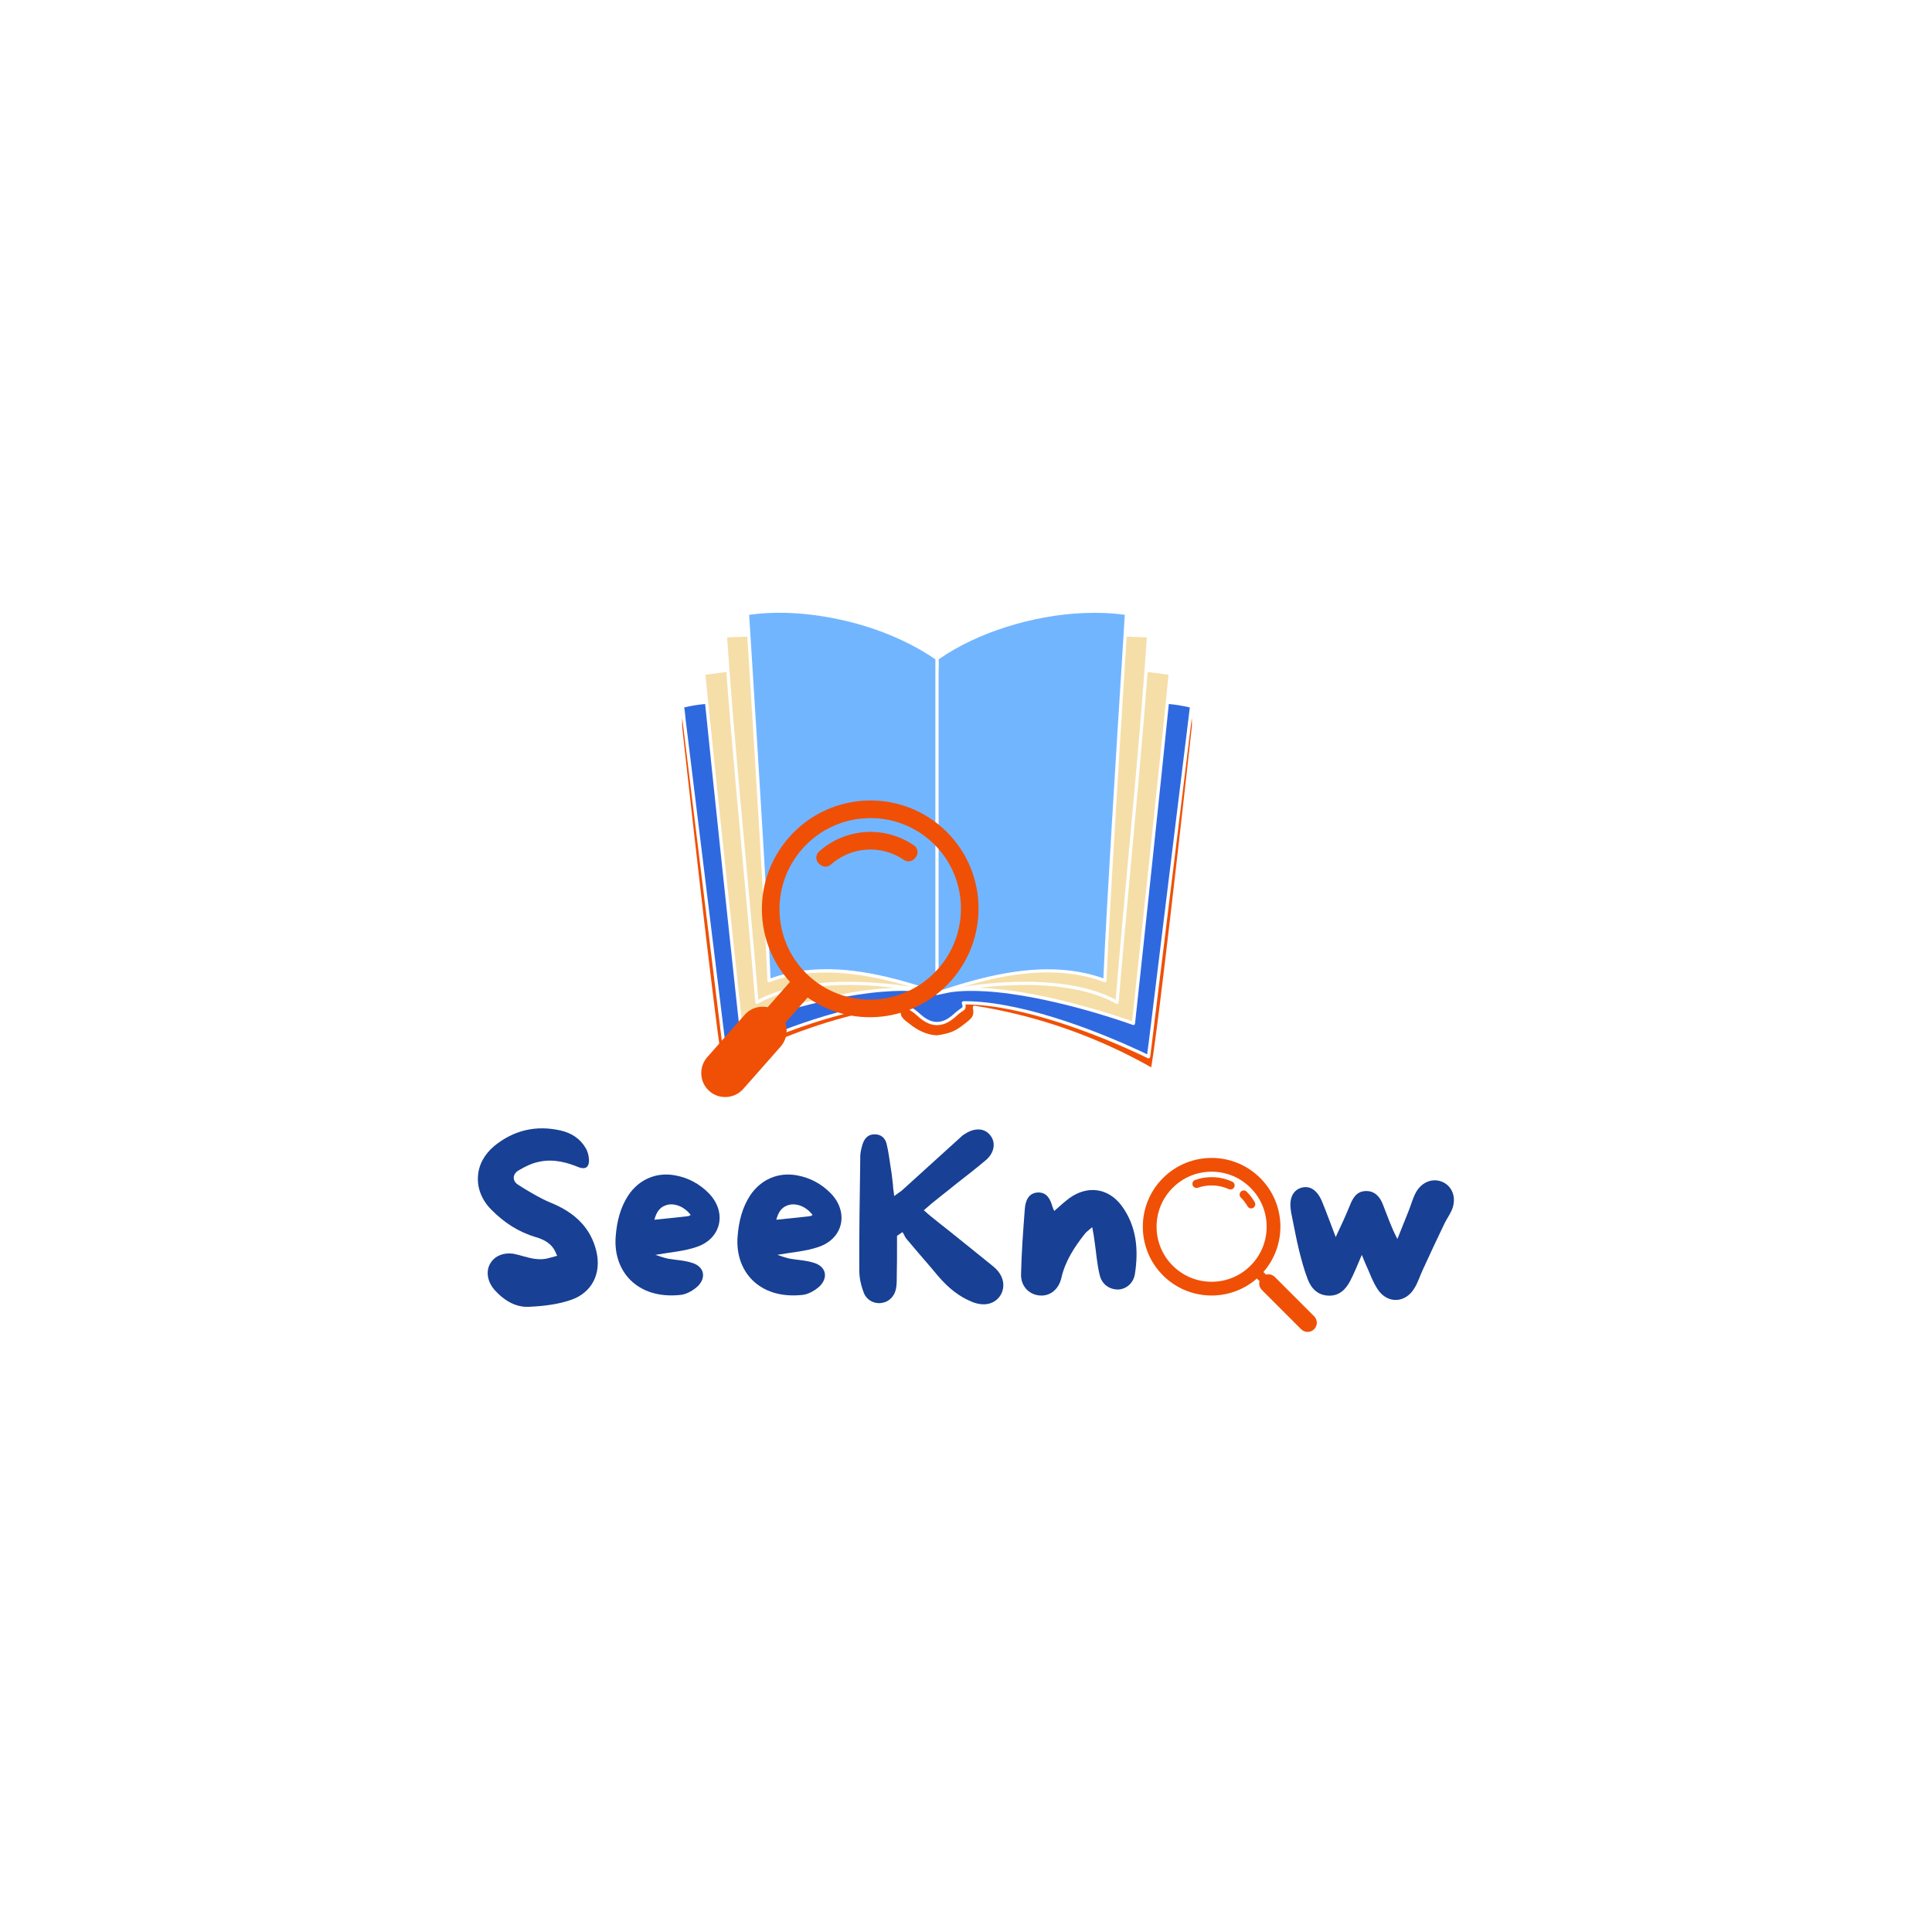 <svg xmlns="http://www.w3.org/2000/svg" xmlns:xlink="http://www.w3.org/1999/xlink" width="500" zoomAndPan="magnify" viewBox="0 0 375 375" height="500" preserveAspectRatio="xMidYMid meet" version="1.0"><defs><g/><clipPath id="93d28723d7"><path d="M 132.395 139.316 L 231.355 139.316 L 231.355 207.164 L 132.395 207.164 Z M 132.395 139.316 " clip-rule="nonzero"/></clipPath><clipPath id="1b7e9e1323"><path d="M 132.375 136 L 231 136 L 231 205 L 132.375 205 Z M 132.375 136 " clip-rule="nonzero"/></clipPath><clipPath id="c7a70a1ba0"><path d="M 182 118.664 L 219 118.664 L 219 193 L 182 193 Z M 182 118.664 " clip-rule="nonzero"/></clipPath><clipPath id="680d7aca48"><path d="M 145 118.664 L 182 118.664 L 182 193 L 145 193 Z M 145 118.664 " clip-rule="nonzero"/></clipPath><clipPath id="8e5669a8ae"><path d="M 221 224 L 255.766 224 L 255.766 258.699 L 221 258.699 Z M 221 224 " clip-rule="nonzero"/></clipPath><clipPath id="651105b2e6"><path d="M 147 155 L 190 155 L 190 198 L 147 198 Z M 147 155 " clip-rule="nonzero"/></clipPath><clipPath id="7bfdb5f470"><path d="M 167.105 146.715 L 198.594 174.512 L 153.426 225.676 L 121.938 197.883 Z M 167.105 146.715 " clip-rule="nonzero"/></clipPath><clipPath id="2b8bf5295c"><path d="M 167.105 146.715 L 198.594 174.512 L 153.426 225.676 L 121.938 197.883 Z M 167.105 146.715 " clip-rule="nonzero"/></clipPath><clipPath id="4d12074385"><path d="M 148 189 L 158 189 L 158 199 L 148 199 Z M 148 189 " clip-rule="nonzero"/></clipPath><clipPath id="6c009b7834"><path d="M 167.105 146.715 L 198.594 174.512 L 153.426 225.676 L 121.938 197.883 Z M 167.105 146.715 " clip-rule="nonzero"/></clipPath><clipPath id="24f1de77b4"><path d="M 167.105 146.715 L 198.594 174.512 L 153.426 225.676 L 121.938 197.883 Z M 167.105 146.715 " clip-rule="nonzero"/></clipPath><clipPath id="533be01ce1"><path d="M 136 195 L 153 195 L 153 213 L 136 213 Z M 136 195 " clip-rule="nonzero"/></clipPath><clipPath id="093bd1bca1"><path d="M 167.105 146.715 L 198.594 174.512 L 153.426 225.676 L 121.938 197.883 Z M 167.105 146.715 " clip-rule="nonzero"/></clipPath><clipPath id="6c96a90bdf"><path d="M 167.105 146.715 L 198.594 174.512 L 153.426 225.676 L 121.938 197.883 Z M 167.105 146.715 " clip-rule="nonzero"/></clipPath><clipPath id="19aec3fa65"><path d="M 158 161 L 179 161 L 179 169 L 158 169 Z M 158 161 " clip-rule="nonzero"/></clipPath><clipPath id="91d9286184"><path d="M 167.105 146.715 L 198.594 174.512 L 153.426 225.676 L 121.938 197.883 Z M 167.105 146.715 " clip-rule="nonzero"/></clipPath><clipPath id="c8209e8b3c"><path d="M 167.105 146.715 L 198.594 174.512 L 153.426 225.676 L 121.938 197.883 Z M 167.105 146.715 " clip-rule="nonzero"/></clipPath></defs><g clip-path="url(#93d28723d7)"><path fill="#ef5006" d="M 231.328 139.348 C 231.352 139.832 231.363 140.324 231.348 140.809 C 231.344 140.953 231.324 141.102 231.309 141.246 C 231.191 142.309 231.074 143.367 230.957 144.43 C 230.738 146.387 230.52 148.348 230.305 150.305 C 230.012 152.914 229.719 155.52 229.426 158.125 C 229.082 161.164 228.738 164.199 228.391 167.238 C 228.023 170.461 227.652 173.688 227.277 176.91 C 226.91 180.07 226.539 183.23 226.16 186.391 C 225.816 189.266 225.469 192.141 225.109 195.012 C 224.816 197.363 224.52 199.715 224.199 202.062 C 223.984 203.656 223.766 205.254 223.5 206.844 C 223.484 206.949 223.465 207.059 223.445 207.168 C 219.414 204.887 215.227 202.879 210.918 201.168 C 206.461 199.391 201.875 197.934 197.211 196.805 C 194.57 196.168 191.902 195.637 189.215 195.211 C 188.973 195.172 188.781 195.348 188.828 195.598 C 188.969 196.312 189.008 197.031 188.504 197.609 C 187.973 198.211 187.254 198.699 186.621 199.184 C 186.012 199.652 185.352 200.051 184.633 200.32 C 183.742 200.652 182.801 200.824 181.863 200.957 C 179.922 200.895 178.117 199.984 176.625 198.793 C 176.113 198.383 175.504 198 175.117 197.465 C 174.719 196.914 174.781 196.23 174.906 195.598 C 174.953 195.348 174.762 195.172 174.52 195.211 C 169.777 195.961 165.094 197.047 160.508 198.457 C 155.934 199.867 151.461 201.598 147.133 203.629 C 144.809 204.719 142.523 205.902 140.289 207.168 C 140.07 205.934 139.898 204.691 139.727 203.453 C 139.422 201.277 139.141 199.102 138.867 196.922 C 138.516 194.145 138.176 191.363 137.84 188.582 C 137.465 185.473 137.094 182.359 136.73 179.246 C 136.352 176.016 135.98 172.781 135.609 169.547 C 135.254 166.445 134.898 163.34 134.547 160.234 C 134.238 157.504 133.934 154.777 133.629 152.047 C 133.391 149.914 133.152 147.781 132.914 145.648 C 132.77 144.344 132.625 143.039 132.48 141.734 C 132.395 140.926 132.379 140.148 132.41 139.344 C 132.594 140.844 132.777 142.348 132.965 143.848 C 133.262 146.293 133.562 148.734 133.863 151.176 C 134.227 154.156 134.594 157.137 134.957 160.117 C 135.359 163.379 135.758 166.645 136.16 169.906 C 136.562 173.203 136.969 176.496 137.371 179.789 C 137.75 182.859 138.125 185.934 138.504 189.004 C 138.82 191.59 139.137 194.176 139.453 196.762 C 139.684 198.629 139.91 200.496 140.141 202.363 C 140.25 203.246 140.355 204.133 140.465 205.016 C 140.473 205.055 140.477 205.09 140.48 205.129 C 140.508 205.367 140.723 205.516 140.953 205.398 C 143.551 204.098 146.227 202.945 148.914 201.852 C 154.586 199.535 160.418 197.52 166.406 196.207 C 169.668 195.496 172.996 194.984 176.34 194.965 C 176.266 195.332 176.262 195.715 176.543 196 C 176.711 196.168 176.934 196.281 177.133 196.41 C 177.43 196.609 177.691 196.844 177.953 197.082 C 179.094 198.109 180.27 198.965 181.867 198.984 C 183.465 198.965 184.645 198.113 185.781 197.082 C 186.047 196.844 186.309 196.609 186.605 196.41 C 186.797 196.285 187.008 196.176 187.176 196.016 C 187.473 195.73 187.473 195.34 187.395 194.965 C 190.352 194.984 193.297 195.387 196.188 195.969 C 199.363 196.609 202.492 197.473 205.574 198.461 C 210.508 200.051 215.348 201.961 220.062 204.113 C 220.977 204.531 221.887 204.949 222.781 205.398 C 223.012 205.516 223.227 205.367 223.254 205.129 C 223.328 204.523 223.406 203.914 223.48 203.309 C 223.68 201.656 223.883 200.004 224.086 198.355 C 224.387 195.914 224.688 193.469 224.984 191.027 C 225.352 188.047 225.715 185.066 226.082 182.086 C 226.48 178.824 226.883 175.559 227.281 172.297 C 227.688 169.004 228.09 165.707 228.496 162.414 C 228.871 159.344 229.25 156.273 229.625 153.199 C 229.941 150.613 230.258 148.027 230.578 145.441 C 230.805 143.574 231.035 141.707 231.266 139.84 C 231.285 139.676 231.305 139.512 231.328 139.348 " fill-opacity="1" fill-rule="nonzero"/></g><g clip-path="url(#1b7e9e1323)"><path fill="#2f69e0" d="M 230.945 137.316 C 230.879 137.84 230.816 138.367 230.75 138.895 C 230.551 140.547 230.348 142.199 230.145 143.848 C 229.844 146.293 229.543 148.734 229.246 151.176 C 228.879 154.156 228.516 157.137 228.148 160.117 C 227.746 163.379 227.348 166.645 226.949 169.906 C 226.543 173.203 226.141 176.496 225.734 179.789 C 225.359 182.859 224.98 185.93 224.605 189.004 C 224.289 191.59 223.969 194.176 223.652 196.762 C 223.426 198.629 223.195 200.496 222.965 202.363 C 222.875 203.117 222.734 203.883 222.668 204.645 C 222.078 204.355 221.484 204.078 220.887 203.805 C 218.953 202.91 216.996 202.062 215.023 201.258 C 212.324 200.156 209.59 199.133 206.82 198.211 C 203.742 197.188 200.621 196.285 197.449 195.594 C 194.375 194.922 191.238 194.43 188.09 194.344 C 187.727 194.336 187.359 194.332 186.996 194.336 C 186.789 194.336 186.637 194.535 186.691 194.734 C 186.746 194.926 186.871 195.23 186.812 195.438 C 186.773 195.562 186.672 195.621 186.566 195.688 C 186.102 195.996 185.684 196.324 185.27 196.699 C 184.281 197.59 183.254 198.34 181.867 198.355 C 181.176 198.348 180.57 198.156 180.02 197.855 C 179.465 197.555 178.961 197.145 178.469 196.699 C 178.055 196.324 177.633 195.996 177.168 195.688 C 177.066 195.621 176.961 195.562 176.926 195.438 C 176.871 195.23 176.992 194.926 177.043 194.734 C 177.098 194.535 176.945 194.336 176.742 194.336 C 173.645 194.316 170.555 194.73 167.523 195.332 C 164.316 195.973 161.156 196.844 158.043 197.84 C 155.203 198.754 152.398 199.777 149.629 200.887 C 147.539 201.723 145.473 202.605 143.426 203.539 C 142.793 203.828 142.164 204.121 141.535 204.418 C 141.387 204.492 141.215 204.555 141.047 204.629 C 140.992 204.191 140.941 203.75 140.887 203.309 C 140.684 201.656 140.48 200.004 140.277 198.355 C 139.98 195.914 139.68 193.469 139.379 191.027 C 139.012 188.047 138.648 185.066 138.281 182.086 C 137.883 178.824 137.48 175.559 137.082 172.297 C 136.68 169.004 136.273 165.707 135.871 162.414 C 135.492 159.344 135.117 156.273 134.738 153.199 C 134.422 150.613 134.105 148.027 133.789 145.441 C 133.559 143.574 133.328 141.707 133.102 139.84 C 133 139.008 132.953 138.141 132.801 137.312 C 134.133 136.996 135.5 136.766 136.867 136.648 C 137.254 140.461 137.648 144.277 138.047 148.09 C 138.633 153.742 139.23 159.391 139.828 165.043 C 140.395 170.379 140.961 175.715 141.531 181.047 C 141.961 185.07 142.395 189.098 142.828 193.121 C 143.023 194.938 143.207 196.754 143.418 198.57 C 143.418 198.594 143.422 198.617 143.426 198.645 C 143.445 198.828 143.609 199.023 143.82 198.945 C 144.652 198.645 145.492 198.363 146.332 198.086 C 148.473 197.379 150.629 196.723 152.797 196.117 C 155.715 195.297 158.66 194.562 161.629 193.949 C 164.797 193.293 168.004 192.766 171.23 192.504 C 173.918 192.285 176.664 192.219 179.34 192.609 C 180.137 192.762 180.934 192.926 181.727 193.105 C 181.766 193.125 181.816 193.137 181.867 193.133 C 181.922 193.137 181.969 193.125 182.012 193.105 C 182.812 192.926 183.617 192.758 184.426 192.605 C 186.711 192.273 189.059 192.285 191.352 192.422 C 194.59 192.617 197.805 193.102 200.984 193.723 C 206.332 194.766 211.609 196.203 216.789 197.883 C 217.836 198.223 218.883 198.57 219.914 198.945 C 220.125 199.023 220.293 198.828 220.312 198.645 C 220.473 197.16 220.633 195.676 220.793 194.191 C 221.207 190.363 221.617 186.539 222.027 182.715 C 222.582 177.508 223.137 172.301 223.691 167.094 C 224.293 161.43 224.891 155.766 225.48 150.098 C 225.949 145.617 226.414 141.133 226.867 136.648 C 228.238 136.766 229.605 137 230.945 137.316 " fill-opacity="1" fill-rule="nonzero"/></g><path fill="#f5dea8" d="M 222.754 130.426 C 224.105 130.609 225.457 130.793 226.809 130.973 C 226.246 136.668 225.656 142.363 225.062 148.059 C 224.473 153.734 223.875 159.41 223.273 165.086 C 222.711 170.395 222.148 175.707 221.578 181.016 C 221.148 185.047 220.715 189.078 220.281 193.109 C 220.145 194.359 220.012 195.609 219.875 196.859 C 219.836 197.234 219.793 197.609 219.754 197.98 C 219.746 198.055 219.734 198.133 219.723 198.211 C 216.848 197.176 213.91 196.293 210.969 195.473 C 204.898 193.773 198.672 192.363 192.375 191.867 C 191.613 191.805 190.848 191.758 190.078 191.73 C 192.031 191.496 193.992 191.336 195.953 191.25 C 200.637 191.047 205.406 191.246 209.98 192.324 C 212.301 192.875 214.574 193.66 216.664 194.82 C 216.883 194.941 217.117 194.785 217.137 194.551 C 217.902 185.234 218.758 175.926 219.617 166.621 C 220.465 157.453 221.312 148.285 222.066 139.109 C 222.305 136.219 222.535 133.324 222.754 130.426 " fill-opacity="1" fill-rule="nonzero"/><path fill="#f5dea8" d="M 222.605 123.715 C 221.977 132.883 221.215 142.039 220.398 151.191 C 219.578 160.387 218.707 169.578 217.875 178.773 C 217.414 183.863 216.969 188.953 216.551 194.043 C 212.746 192.035 208.41 191.16 204.16 190.777 C 199.348 190.348 194.48 190.559 189.695 191.148 C 188.75 191.266 187.809 191.398 186.871 191.547 C 193.535 189.559 200.477 188.18 207.41 188.973 C 209.793 189.246 212.137 189.801 214.383 190.641 C 214.586 190.715 214.773 190.527 214.781 190.34 C 214.938 186.391 215.152 182.445 215.367 178.504 C 215.656 173.195 215.965 167.891 216.281 162.59 C 216.617 156.906 216.965 151.227 217.316 145.547 C 217.629 140.473 217.945 135.398 218.266 130.328 C 218.406 128.078 218.547 125.828 218.688 123.578 C 219.992 123.625 221.301 123.668 222.605 123.715 " fill-opacity="1" fill-rule="nonzero"/><g clip-path="url(#c7a70a1ba0)"><path fill="#72b5ff" d="M 218.324 119.332 C 218.133 122.457 217.934 125.582 217.738 128.707 C 217.43 133.637 217.121 138.566 216.812 143.496 C 216.465 149.152 216.117 154.812 215.777 160.473 C 215.453 165.875 215.137 171.281 214.836 176.688 C 214.605 180.852 214.379 185.02 214.199 189.191 C 214.191 189.426 214.18 189.66 214.172 189.898 C 206.004 186.977 197.113 188.102 188.91 190.32 C 186.645 190.934 184.406 191.633 182.184 192.379 C 182.184 191.941 182.184 191.504 182.184 191.066 C 182.184 189.492 182.184 187.918 182.184 186.34 C 182.184 184.012 182.184 181.684 182.184 179.359 C 182.184 176.504 182.184 173.652 182.184 170.801 C 182.184 167.688 182.184 164.578 182.184 161.469 C 182.184 158.328 182.184 155.188 182.184 152.047 C 182.184 149.105 182.184 146.164 182.184 143.223 C 182.184 140.75 182.184 138.277 182.184 135.801 C 182.184 134.02 182.184 132.242 182.184 130.461 C 182.184 129.648 182.262 128.789 182.188 127.977 C 186.199 125.199 190.703 123.156 195.348 121.688 C 200.215 120.145 205.293 119.199 210.398 118.988 C 213.043 118.879 215.703 118.969 218.324 119.332 " fill-opacity="1" fill-rule="nonzero"/></g><g clip-path="url(#680d7aca48)"><path fill="#72b5ff" d="M 181.555 188.695 C 181.555 189.922 181.555 191.148 181.555 192.375 C 173.453 189.664 164.805 187.344 156.199 188.359 C 153.938 188.625 151.711 189.129 149.562 189.898 C 149.406 186.078 149.203 182.262 148.996 178.445 C 148.707 173.145 148.398 167.844 148.082 162.547 C 147.746 156.871 147.398 151.199 147.047 145.527 C 146.734 140.461 146.418 135.398 146.102 130.332 C 145.879 126.84 145.66 123.348 145.441 119.855 C 145.434 119.68 145.422 119.504 145.41 119.332 C 150.223 118.664 155.156 118.887 159.938 119.668 C 164.988 120.492 169.961 121.945 174.617 124.074 C 177.035 125.176 179.367 126.465 181.551 127.977 C 181.551 128.059 181.555 128.141 181.555 128.223 C 181.555 128.785 181.555 129.348 181.555 129.914 C 181.555 132.145 181.555 134.375 181.555 136.605 C 181.555 139.898 181.555 143.191 181.555 146.484 C 181.555 150.352 181.555 154.219 181.555 158.09 C 181.555 162.047 181.555 166.004 181.555 169.965 C 181.555 173.527 181.555 177.09 181.555 180.652 C 181.555 183.336 181.555 186.016 181.555 188.695 " fill-opacity="1" fill-rule="nonzero"/></g><path fill="#f5dea8" d="M 174.785 190.961 C 175.453 191.141 176.113 191.332 176.777 191.527 C 173.777 191.055 170.754 190.75 167.727 190.621 C 162.988 190.418 158.164 190.633 153.535 191.73 C 151.34 192.254 149.184 192.992 147.188 194.043 C 146.43 184.898 145.59 175.758 144.746 166.621 C 143.902 157.453 143.055 148.285 142.297 139.113 C 141.875 133.98 141.48 128.848 141.129 123.715 C 142.434 123.668 143.742 123.625 145.047 123.578 C 145.156 125.305 145.266 127.031 145.371 128.758 C 145.68 133.684 145.992 138.609 146.297 143.535 C 146.645 149.188 146.992 154.84 147.332 160.488 C 147.652 165.887 147.969 171.281 148.27 176.68 C 148.5 180.859 148.727 185.043 148.906 189.223 C 148.922 189.598 148.938 189.969 148.953 190.34 C 148.961 190.527 149.152 190.715 149.352 190.641 C 157.566 187.566 166.52 188.711 174.785 190.961 " fill-opacity="1" fill-rule="nonzero"/><path fill="#f5dea8" d="M 173.668 191.734 C 173.281 191.746 172.895 191.766 172.508 191.789 C 169.277 191.973 166.066 192.445 162.891 193.059 C 159.824 193.648 156.781 194.375 153.77 195.195 C 151.438 195.828 149.121 196.52 146.824 197.266 C 146.109 197.496 145.395 197.734 144.688 197.977 C 144.477 198.051 144.23 198.105 144.004 198.188 C 143.859 196.852 143.715 195.516 143.57 194.18 C 143.16 190.371 142.75 186.562 142.344 182.754 C 141.785 177.523 141.227 172.293 140.672 167.062 C 140.07 161.406 139.473 155.746 138.883 150.086 C 138.301 144.508 137.723 138.93 137.164 133.348 C 137.082 132.559 137.004 131.766 136.926 130.973 C 138.277 130.793 139.633 130.609 140.984 130.43 C 141.504 137.352 142.094 144.273 142.711 151.191 C 143.531 160.387 144.402 169.578 145.23 178.773 C 145.707 184.031 146.168 189.289 146.598 194.551 C 146.617 194.785 146.852 194.941 147.074 194.82 C 150.926 192.676 155.387 191.77 159.746 191.395 C 164.375 190.992 169.059 191.184 173.668 191.734 " fill-opacity="1" fill-rule="nonzero"/><g fill="#184094" fill-opacity="1"><g transform="translate(91.064, 253.927)"><g><path d="M 24.68 -11.098 C 23.621 -15.469 20.672 -18.555 15.699 -20.535 C 13.949 -21.273 12.246 -22.285 10.637 -23.25 L 9.621 -23.895 C 8.977 -24.266 8.656 -24.77 8.656 -25.324 C 8.656 -25.922 9.023 -26.43 9.668 -26.797 C 10.773 -27.441 12.109 -28.133 13.492 -28.41 C 16.484 -29.098 19.246 -28.18 21.086 -27.441 C 21.824 -27.121 22.422 -27.121 22.746 -27.348 C 23.207 -27.672 23.297 -28.363 23.25 -28.914 C 23.207 -29.699 22.977 -30.527 22.562 -31.172 C 21.547 -32.875 19.938 -33.98 17.82 -34.484 C 13.031 -35.59 8.656 -34.578 4.879 -31.492 C 2.945 -29.883 1.797 -27.766 1.703 -25.508 C 1.566 -23.25 2.484 -20.949 4.281 -19.152 C 6.859 -16.531 9.668 -14.781 12.891 -13.812 C 14.457 -13.352 16.07 -12.617 16.852 -10.684 L 17.082 -10.176 L 15.562 -9.762 C 13.723 -9.207 12.016 -9.668 10.359 -10.129 C 9.945 -10.27 9.531 -10.359 9.117 -10.453 C 8.656 -10.59 8.195 -10.637 7.781 -10.637 C 6.168 -10.637 4.836 -9.945 4.098 -8.703 C 3.176 -7.137 3.547 -5.066 5.02 -3.453 C 6.398 -1.934 8.656 -0.137 11.559 -0.277 C 14.781 -0.414 17.496 -0.828 19.754 -1.613 C 23.805 -2.992 25.738 -6.723 24.68 -11.098 Z M 24.68 -11.098 "/></g></g></g><g fill="#184094" fill-opacity="1"><g transform="translate(117.764, 253.927)"><g><path d="M 19.844 -22.285 C 18.051 -24.125 15.84 -25.324 13.305 -25.785 C 9.621 -26.477 6.262 -25 4.191 -21.918 C 2.625 -19.523 1.98 -16.852 1.75 -14.043 C 1.152 -7.32 5.801 -1.703 14.273 -2.578 C 15.469 -2.672 16.898 -3.5 17.773 -4.375 C 19.383 -6.078 18.832 -8.105 16.621 -8.793 C 15.102 -9.301 13.445 -9.348 11.879 -9.621 C 11.051 -9.809 10.27 -10.082 9.438 -10.359 C 12.293 -10.867 15.055 -11.051 17.543 -11.926 C 22.285 -13.582 23.344 -18.648 19.844 -22.285 Z M 15.746 -17.863 C 13.676 -17.633 11.559 -17.402 9.254 -17.176 C 9.621 -18.555 10.223 -19.613 11.602 -20.027 C 13.168 -20.488 15.102 -19.707 16.301 -18.094 C 16.023 -17.957 15.887 -17.863 15.746 -17.863 Z M 15.746 -17.863 "/></g></g></g><g fill="#184094" fill-opacity="1"><g transform="translate(141.426, 253.927)"><g><path d="M 19.844 -22.285 C 18.051 -24.125 15.84 -25.324 13.305 -25.785 C 9.621 -26.477 6.262 -25 4.191 -21.918 C 2.625 -19.523 1.98 -16.852 1.75 -14.043 C 1.152 -7.32 5.801 -1.703 14.273 -2.578 C 15.469 -2.672 16.898 -3.5 17.773 -4.375 C 19.383 -6.078 18.832 -8.105 16.621 -8.793 C 15.102 -9.301 13.445 -9.348 11.879 -9.621 C 11.051 -9.809 10.27 -10.082 9.438 -10.359 C 12.293 -10.867 15.055 -11.051 17.543 -11.926 C 22.285 -13.582 23.344 -18.648 19.844 -22.285 Z M 15.746 -17.863 C 13.676 -17.633 11.559 -17.402 9.254 -17.176 C 9.621 -18.555 10.223 -19.613 11.602 -20.027 C 13.168 -20.488 15.102 -19.707 16.301 -18.094 C 16.023 -17.957 15.887 -17.863 15.746 -17.863 Z M 15.746 -17.863 "/></g></g></g><g fill="#184094" fill-opacity="1"><g transform="translate(165.088, 253.927)"><g><path d="M 27.766 -8.059 C 25 -10.312 22.238 -12.523 19.43 -14.781 C 18.141 -15.793 16.852 -16.805 15.562 -17.863 C 15.379 -18.004 15.242 -18.141 15.012 -18.324 L 14.227 -19.016 L 15.609 -20.215 C 16.301 -20.766 16.898 -21.273 17.543 -21.777 C 18.555 -22.562 19.523 -23.344 20.488 -24.125 C 22.375 -25.602 24.355 -27.121 26.246 -28.73 C 27.902 -30.113 28.27 -32.137 27.121 -33.566 C 26.016 -34.992 24.082 -35.086 22.148 -33.797 L 22.055 -33.75 C 21.961 -33.656 21.824 -33.613 21.73 -33.52 L 9.898 -22.793 C 9.762 -22.699 9.621 -22.605 9.438 -22.469 L 8.473 -21.777 L 8.379 -22.605 C 8.289 -23.066 8.242 -23.48 8.242 -23.895 C 8.148 -24.727 8.059 -25.508 7.965 -26.246 L 7.781 -27.395 C 7.551 -28.867 7.367 -30.434 7 -31.906 C 6.723 -33.059 5.895 -33.75 4.742 -33.75 C 3.59 -33.797 2.762 -33.152 2.348 -31.863 C 2.07 -30.941 1.887 -30.16 1.887 -29.469 L 1.887 -29.008 C 1.797 -21.871 1.656 -14.504 1.703 -7.273 C 1.703 -5.984 1.98 -4.559 2.578 -2.992 C 3.086 -1.656 4.465 -0.828 5.941 -1.012 C 7.457 -1.195 8.562 -2.301 8.84 -3.867 C 8.977 -4.648 8.977 -5.48 8.977 -6.262 L 8.977 -6.539 C 9.023 -8.289 9.023 -10.039 9.023 -11.742 L 9.023 -14.043 L 10.082 -14.781 L 10.359 -14.32 C 10.406 -14.18 10.496 -14.09 10.543 -13.949 C 10.637 -13.766 10.773 -13.535 10.914 -13.398 C 12.43 -11.602 13.949 -9.809 15.516 -8.012 L 16.945 -6.309 C 19.062 -3.82 21.18 -2.211 23.574 -1.242 C 25.922 -0.277 28.039 -0.781 29.145 -2.578 C 30.16 -4.375 29.652 -6.492 27.766 -8.059 Z M 27.766 -8.059 "/></g></g></g><g fill="#184094" fill-opacity="1"><g transform="translate(196.484, 253.927)"><g><path d="M 21.227 -19.891 C 18.648 -23.344 14.641 -23.895 11.141 -21.41 C 10.129 -20.672 9.207 -19.797 8.148 -18.879 C 7.965 -19.246 7.875 -19.477 7.781 -19.754 C 7.367 -21.18 6.723 -22.516 4.973 -22.469 C 3.133 -22.375 2.578 -20.859 2.441 -19.383 C 2.117 -15.148 1.797 -10.914 1.703 -6.676 C 1.613 -4.328 3.176 -2.715 5.203 -2.484 C 7.23 -2.258 8.977 -3.547 9.531 -5.895 C 10.27 -9.164 12.062 -11.879 14.09 -14.457 C 14.41 -14.871 14.871 -15.148 15.516 -15.746 C 15.746 -14.551 15.887 -13.766 15.977 -12.938 C 16.301 -10.773 16.438 -8.52 16.988 -6.355 C 17.449 -4.512 19.016 -3.59 20.629 -3.637 C 22.102 -3.73 23.527 -4.836 23.805 -6.676 C 24.539 -11.371 24.125 -15.93 21.227 -19.891 Z M 21.227 -19.891 "/></g></g></g><g fill="#184094" fill-opacity="1"><g transform="translate(222.354, 253.927)"><g/></g></g><g fill="#184094" fill-opacity="1"><g transform="translate(235.566, 253.927)"><g/></g></g><g fill="#184094" fill-opacity="1"><g transform="translate(248.765, 253.927)"><g><path d="M 31.355 -24.449 C 29.469 -25.371 27.211 -24.586 26.059 -22.469 C 25.461 -21.363 25.141 -20.121 24.68 -18.969 C 23.941 -17.129 23.207 -15.285 22.469 -13.445 C 21.273 -15.699 20.535 -17.91 19.66 -20.121 C 19.109 -21.594 18.094 -22.793 16.344 -22.746 C 14.504 -22.699 13.812 -21.363 13.215 -19.891 C 12.43 -17.91 11.512 -16.023 10.496 -13.812 C 9.484 -16.438 8.703 -18.648 7.781 -20.859 C 6.812 -23.066 5.34 -23.895 3.684 -23.344 C 2.117 -22.793 1.426 -21.18 1.797 -18.969 C 1.797 -18.785 1.84 -18.555 1.887 -18.371 C 2.395 -15.977 2.809 -13.535 3.406 -11.141 C 3.867 -9.301 4.375 -7.414 5.066 -5.617 C 5.754 -3.82 7.043 -2.484 9.164 -2.441 C 11.188 -2.395 12.43 -3.637 13.305 -5.297 C 14.09 -6.812 14.734 -8.426 15.562 -10.359 C 15.887 -9.621 16.023 -9.164 16.207 -8.793 C 17.035 -7.043 17.633 -5.156 18.695 -3.59 C 20.629 -0.781 24.082 -1.012 25.785 -3.914 C 26.477 -5.02 26.844 -6.309 27.395 -7.457 C 28.73 -10.359 30.066 -13.262 31.449 -16.113 C 31.906 -17.129 32.551 -18.004 33.012 -19.016 C 33.98 -21.273 33.242 -23.527 31.355 -24.449 Z M 31.355 -24.449 "/></g></g></g><path fill="#ef5006" d="M 243.414 234.316 C 243.367 234.367 243.309 234.41 243.242 234.449 C 242.859 234.668 242.371 234.531 242.152 234.148 C 241.797 233.523 241.359 232.949 240.844 232.438 C 240.531 232.121 240.531 231.617 240.844 231.305 C 241.16 230.988 241.664 230.988 241.98 231.305 C 242.594 231.918 243.121 232.609 243.543 233.355 C 243.727 233.676 243.664 234.07 243.414 234.316 " fill-opacity="1" fill-rule="nonzero"/><path fill="#ef5006" d="M 239.41 230.648 C 239.18 230.879 238.82 230.953 238.508 230.809 C 236.641 229.957 234.453 229.859 232.512 230.539 C 232.094 230.688 231.637 230.465 231.488 230.051 C 231.344 229.633 231.562 229.176 231.98 229.027 C 234.344 228.199 236.898 228.312 239.176 229.352 C 239.578 229.535 239.754 230.012 239.57 230.414 C 239.531 230.504 239.473 230.582 239.41 230.648 " fill-opacity="1" fill-rule="nonzero"/><g clip-path="url(#8e5669a8ae)"><path fill="#ef5006" d="M 245.855 238.105 C 245.855 240.961 244.746 243.645 242.727 245.66 C 240.711 247.68 238.027 248.789 235.176 248.789 C 232.32 248.789 229.637 247.68 227.621 245.66 C 225.602 243.645 224.492 240.961 224.492 238.105 C 224.492 235.254 225.602 232.57 227.621 230.555 C 229.637 228.535 232.32 227.426 235.176 227.426 C 238.027 227.426 240.711 228.535 242.727 230.555 C 244.746 232.57 245.855 235.254 245.855 238.105 Z M 225.73 228.664 C 220.516 233.879 220.516 242.336 225.73 247.551 C 230.734 252.551 238.719 252.754 243.965 248.156 L 244.473 248.664 C 244.312 249.258 244.465 249.918 244.93 250.383 L 252.551 258.004 C 253.246 258.699 254.375 258.699 255.07 258.004 C 255.766 257.309 255.766 256.18 255.07 255.484 L 247.449 247.863 C 246.984 247.398 246.324 247.246 245.73 247.406 L 245.223 246.898 C 249.82 241.652 249.621 233.668 244.617 228.664 C 239.402 223.449 230.945 223.449 225.73 228.664 " fill-opacity="1" fill-rule="nonzero"/></g><g clip-path="url(#651105b2e6)"><g clip-path="url(#7bfdb5f470)"><g clip-path="url(#2b8bf5295c)"><path fill="#ef5006" d="M 182.848 160.613 C 187.195 164.453 189.57 169.695 189.898 175.066 C 190.223 180.441 188.5 185.945 184.652 190.305 C 180.801 194.664 175.555 197.059 170.184 197.402 C 164.812 197.742 159.316 196.035 154.969 192.199 C 150.621 188.363 148.246 183.121 147.918 177.746 C 147.594 172.375 149.316 166.871 153.164 162.508 C 157.016 158.148 162.262 155.758 167.633 155.414 C 173.004 155.07 178.5 156.777 182.848 160.613 Z M 186.484 175.285 C 186.211 170.785 184.223 166.395 180.582 163.184 C 176.941 159.969 172.34 158.539 167.84 158.828 C 163.344 159.113 158.949 161.117 155.727 164.77 C 152.5 168.422 151.059 173.031 151.332 177.527 C 151.605 182.027 153.594 186.418 157.234 189.633 C 160.875 192.844 165.477 194.273 169.977 193.988 C 174.473 193.699 178.867 191.695 182.09 188.043 C 185.316 184.395 186.758 179.785 186.484 175.285 Z M 186.484 175.285 " fill-opacity="1" fill-rule="nonzero"/></g></g></g><g clip-path="url(#4d12074385)"><g clip-path="url(#6c009b7834)"><g clip-path="url(#24f1de77b4)"><path fill="#ef5006" d="M 154.441 189.336 L 157.875 192.363 L 152.035 198.977 L 148.605 195.949 Z M 154.441 189.336 " fill-opacity="1" fill-rule="evenodd"/></g></g></g><g clip-path="url(#533be01ce1)"><g clip-path="url(#093bd1bca1)"><g clip-path="url(#6c96a90bdf)"><path fill="#ef5006" d="M 151.117 196.562 C 153.035 198.258 153.215 201.223 151.516 203.148 L 144.27 211.359 C 142.566 213.285 139.605 213.477 137.684 211.781 C 135.762 210.082 135.582 207.121 137.281 205.191 L 144.531 196.984 C 146.23 195.055 149.195 194.867 151.117 196.562 Z M 151.117 196.562 " fill-opacity="1" fill-rule="evenodd"/></g></g></g><g clip-path="url(#19aec3fa65)"><g clip-path="url(#91d9286184)"><g clip-path="url(#c8209e8b3c)"><path fill="#ef5006" d="M 158.965 165.293 C 161.535 162.984 164.738 161.711 168.004 161.5 C 171.27 161.293 174.602 162.152 177.43 164.113 C 177.809 164.379 178.035 164.754 178.09 165.215 C 178.145 165.676 178.016 166.094 177.707 166.441 L 177.516 166.656 C 176.988 167.254 176.105 167.363 175.449 166.91 C 173.277 165.41 170.719 164.754 168.211 164.914 C 165.703 165.074 163.242 166.051 161.266 167.816 C 160.672 168.348 159.785 168.352 159.188 167.824 L 158.973 167.637 C 158.625 167.328 158.445 166.93 158.445 166.469 C 158.441 166.004 158.621 165.605 158.965 165.293 Z M 158.965 165.293 " fill-opacity="1" fill-rule="nonzero"/></g></g></g></svg>
